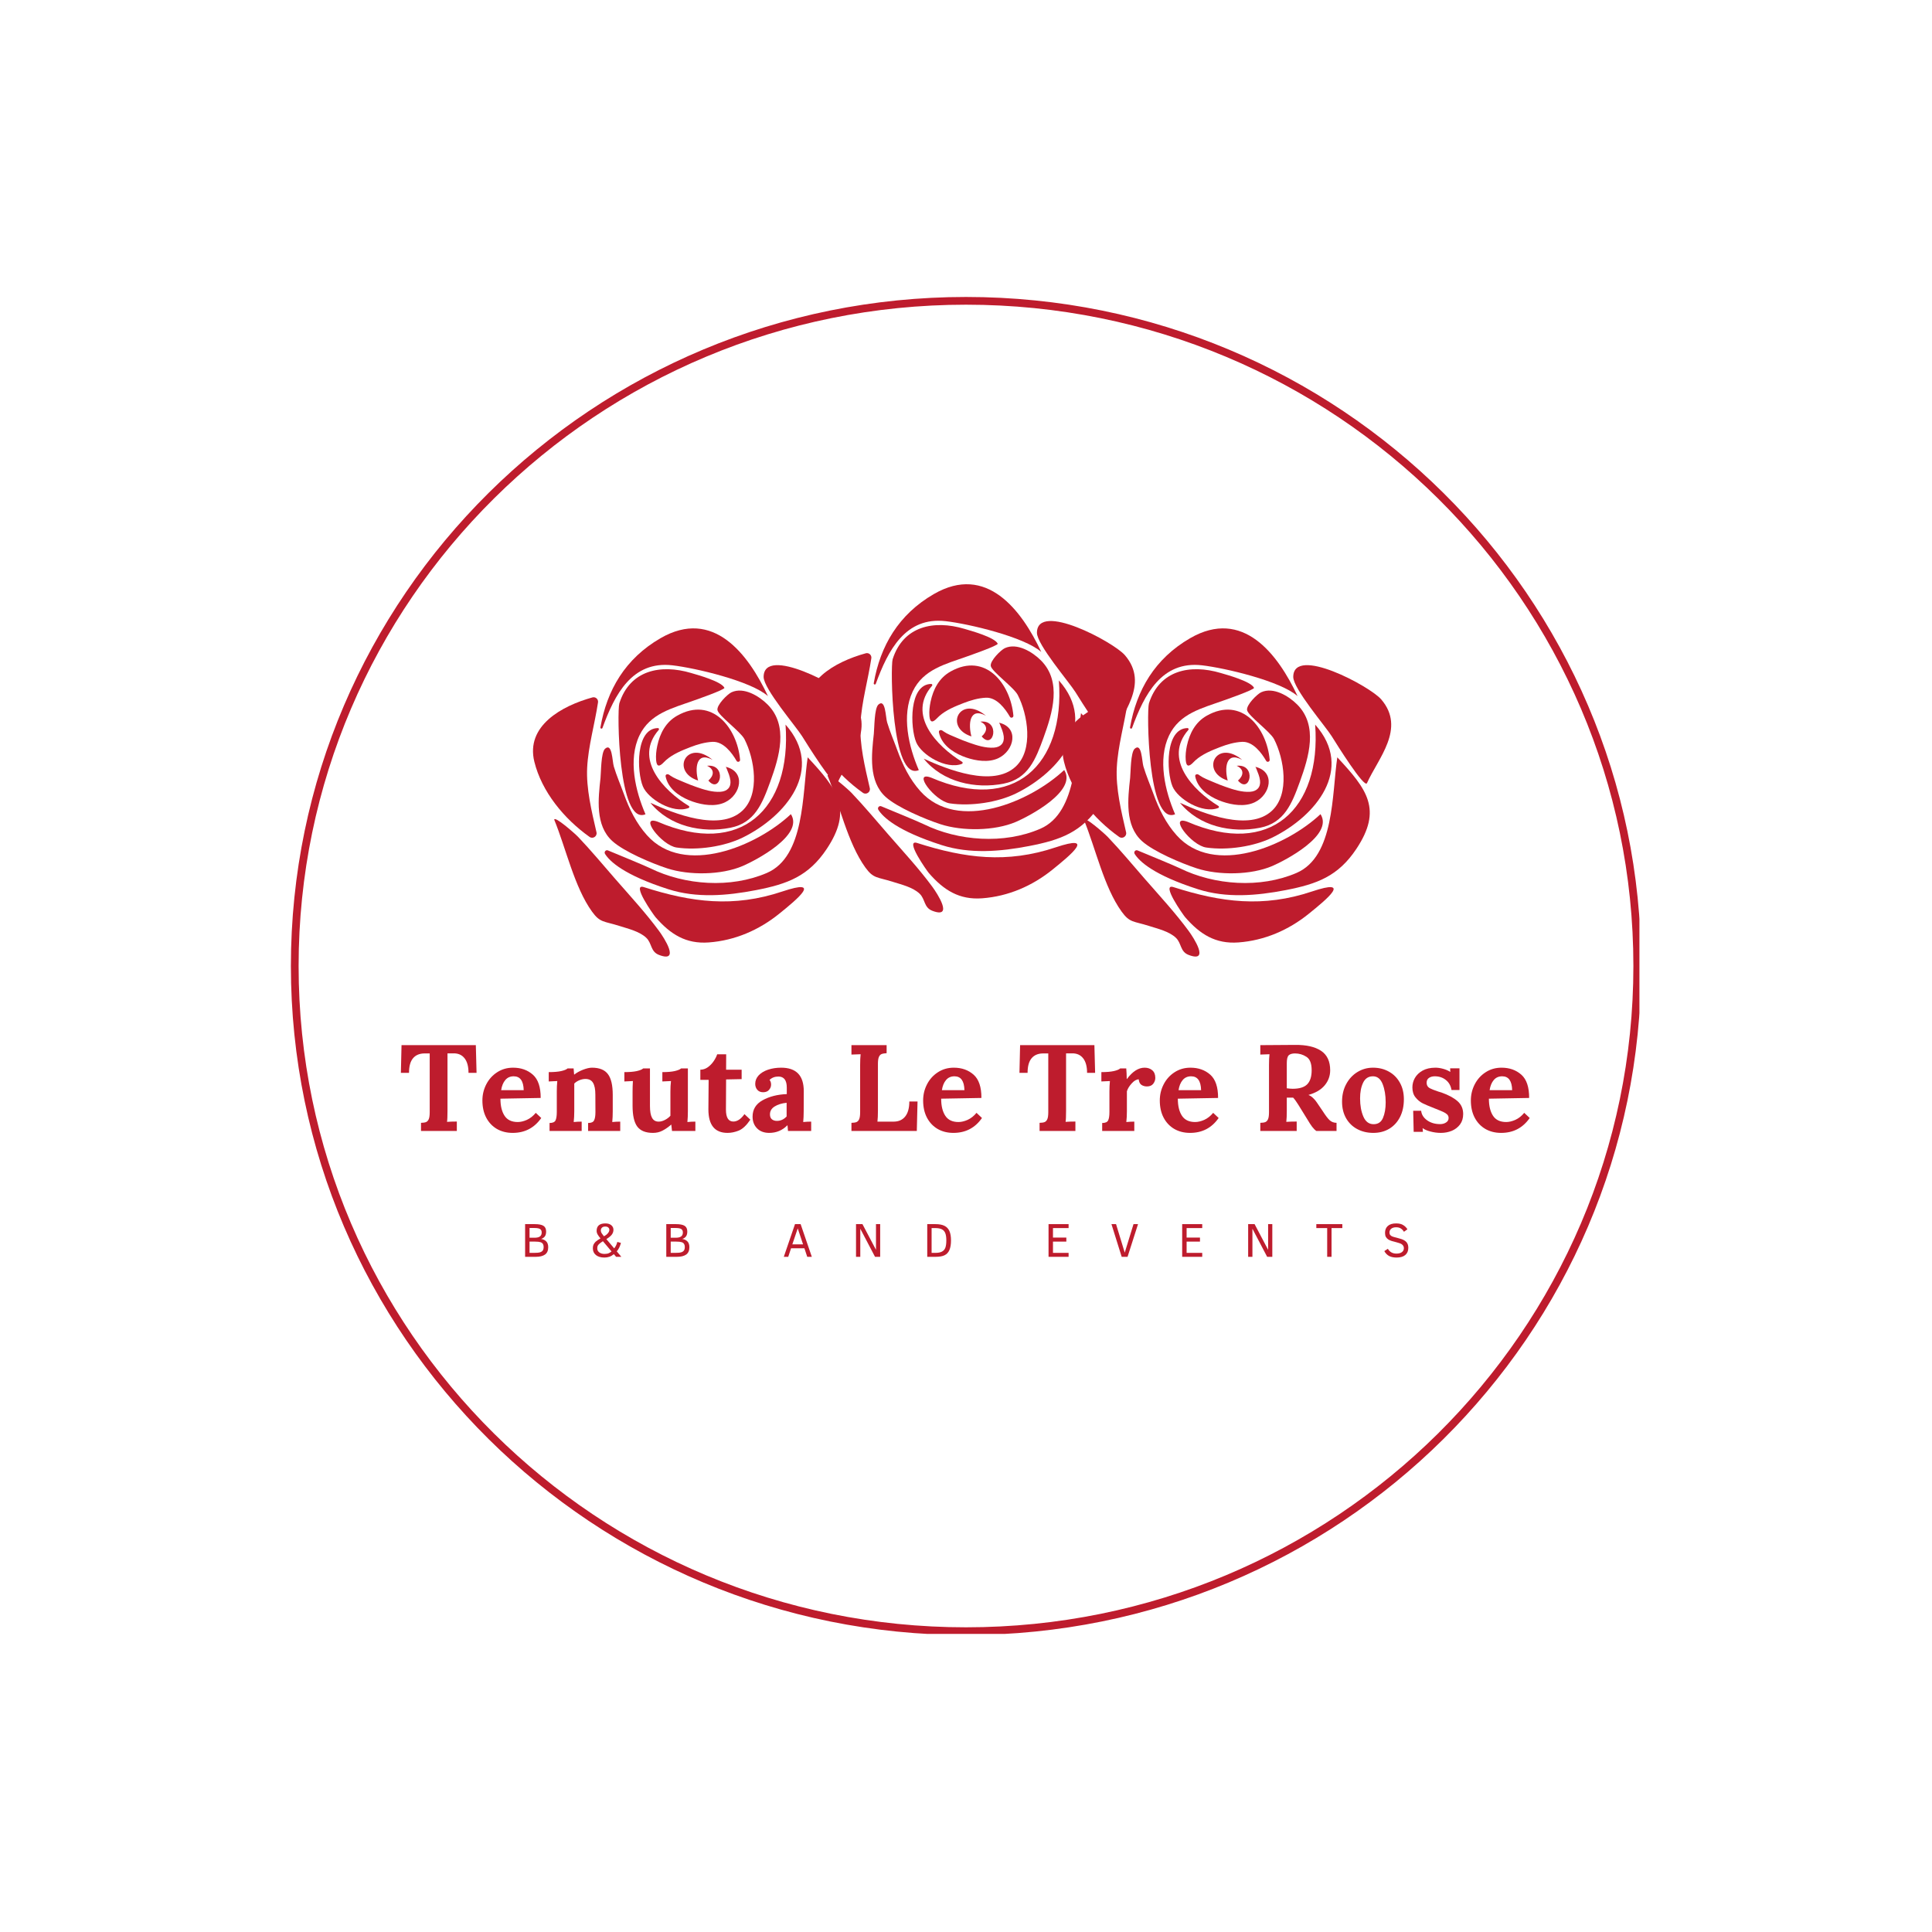 <svg xmlns="http://www.w3.org/2000/svg" xmlns:xlink="http://www.w3.org/1999/xlink" width="500" zoomAndPan="magnify" viewBox="0 0 375 375" height="500" preserveAspectRatio="xMidYMid meet" version="1.0"><defs><g/><clipPath id="124cec1740"><path d="M 56.461 57.641 L 318.211 57.641 L 318.211 317.137 L 56.461 317.137 Z M 56.461 57.641 " clip-rule="nonzero"/></clipPath><clipPath id="1604e27f62"><path d="M 187.5 57.641 C 115.129 57.641 56.461 115.781 56.461 187.5 C 56.461 259.219 115.129 317.359 187.5 317.359 C 259.871 317.359 318.539 259.219 318.539 187.5 C 318.539 115.781 259.871 57.641 187.5 57.641 Z M 187.5 57.641 " clip-rule="nonzero"/></clipPath></defs><rect x="-37.5" width="450" fill="#ffffff" y="-37.5" height="450" fill-opacity="1"/><rect x="-37.5" width="450" fill="#ffffff" y="-37.5" height="450" fill-opacity="1"/><g clip-path="url(#124cec1740)"><g clip-path="url(#1604e27f62)"><path stroke-linecap="butt" transform="matrix(0.75, 0, 0, 0.75, 56.459, 57.64)" fill="none" stroke-linejoin="miter" d="M 174.721 0.001 C 78.226 0.001 0.002 77.522 0.002 173.147 C 0.002 268.772 78.226 346.293 174.721 346.293 C 271.216 346.293 349.44 268.772 349.44 173.147 C 349.44 77.522 271.216 0.001 174.721 0.001 Z M 174.721 0.001 " stroke="#be1c2d" stroke-width="4" stroke-opacity="1" stroke-miterlimit="4"/></g></g><g fill="#be1c2d" fill-opacity="1"><g transform="translate(77.437, 219.518)"><g><path d="M 4.281 -1.578 C 4.707 -1.586 5.031 -1.633 5.25 -1.719 C 5.477 -1.812 5.656 -2 5.781 -2.281 C 5.906 -2.57 5.969 -3.023 5.969 -3.641 L 5.969 -15.047 L 4.875 -15.047 C 3.938 -15.023 3.211 -14.703 2.703 -14.078 C 2.203 -13.461 1.953 -12.531 1.953 -11.281 L 0.375 -11.281 L 0.5 -16.656 L 14.922 -16.656 L 15.062 -11.281 L 13.5 -11.281 C 13.5 -12.531 13.238 -13.477 12.719 -14.125 C 12.207 -14.77 11.488 -15.082 10.562 -15.062 L 9.422 -15.062 L 9.422 -3.906 C 9.422 -2.844 9.391 -2.129 9.328 -1.766 C 9.848 -1.805 10.484 -1.828 11.234 -1.828 L 11.234 0 L 4.281 0 Z M 4.281 -1.578 "/></g></g></g><g fill="#be1c2d" fill-opacity="1"><g transform="translate(92.9, 219.518)"><g><path d="M 6.609 0.375 C 5.453 0.375 4.43 0.117 3.547 -0.391 C 2.66 -0.91 1.969 -1.645 1.469 -2.594 C 0.977 -3.539 0.734 -4.648 0.734 -5.922 C 0.734 -7.035 0.984 -8.078 1.484 -9.047 C 1.984 -10.023 2.688 -10.805 3.594 -11.391 C 4.5 -11.984 5.531 -12.281 6.688 -12.281 C 8.227 -12.281 9.508 -11.828 10.531 -10.922 C 11.551 -10.016 12.055 -8.508 12.047 -6.406 L 4.234 -6.266 C 4.234 -4.867 4.5 -3.766 5.031 -2.953 C 5.562 -2.141 6.414 -1.734 7.594 -1.734 C 8.145 -1.734 8.738 -1.875 9.375 -2.156 C 10.008 -2.445 10.582 -2.898 11.094 -3.516 L 12.156 -2.516 C 10.812 -0.586 8.961 0.375 6.609 0.375 Z M 8.75 -7.922 C 8.707 -9.711 8.062 -10.609 6.812 -10.609 C 6.125 -10.609 5.578 -10.363 5.172 -9.875 C 4.766 -9.395 4.5 -8.742 4.375 -7.922 Z M 8.75 -7.922 "/></g></g></g><g fill="#be1c2d" fill-opacity="1"><g transform="translate(105.699, 219.518)"><g><path d="M 0.969 -1.547 C 1.57 -1.547 1.957 -1.711 2.125 -2.047 C 2.289 -2.379 2.375 -2.922 2.375 -3.672 L 2.375 -7.656 C 2.375 -8.375 2.406 -9.051 2.469 -9.688 L 0.812 -9.609 L 0.812 -11.422 C 1.812 -11.422 2.617 -11.488 3.234 -11.625 C 3.859 -11.77 4.27 -11.941 4.469 -12.141 L 5.641 -12.141 C 5.641 -12.109 5.672 -11.711 5.734 -10.953 L 5.781 -10.953 C 6.238 -11.316 6.805 -11.629 7.484 -11.891 C 8.16 -12.148 8.734 -12.281 9.203 -12.281 C 10.648 -12.281 11.68 -11.863 12.297 -11.031 C 12.922 -10.207 13.234 -8.867 13.234 -7.016 L 13.234 -3.828 C 13.234 -3.066 13.203 -2.367 13.141 -1.734 C 13.66 -1.785 14.176 -1.812 14.688 -1.812 L 14.688 0 L 8.453 0 L 8.453 -1.547 C 9.055 -1.547 9.441 -1.711 9.609 -2.047 C 9.785 -2.379 9.875 -2.922 9.875 -3.672 L 9.859 -7.047 C 9.859 -8.086 9.707 -8.852 9.406 -9.344 C 9.113 -9.844 8.617 -10.094 7.922 -10.094 C 7.547 -10.094 7.156 -10.008 6.75 -9.844 C 6.352 -9.676 6.023 -9.461 5.766 -9.203 L 5.766 -3.828 C 5.766 -3.066 5.727 -2.367 5.656 -1.734 C 6.164 -1.785 6.68 -1.812 7.203 -1.812 L 7.203 0 L 0.969 0 Z M 0.969 -1.547 "/></g></g></g><g fill="#be1c2d" fill-opacity="1"><g transform="translate(120.829, 219.518)"><g><path d="M 5.906 0.375 C 4.488 0.375 3.473 -0.035 2.859 -0.859 C 2.254 -1.68 1.953 -3.02 1.953 -4.875 L 1.953 -7.609 C 1.953 -8.273 1.973 -8.969 2.016 -9.688 L 0.359 -9.609 L 0.359 -11.422 C 1.359 -11.422 2.164 -11.488 2.781 -11.625 C 3.406 -11.77 3.816 -11.941 4.016 -12.141 L 5.328 -12.141 L 5.328 -4.859 C 5.328 -3.805 5.461 -3.035 5.734 -2.547 C 6.004 -2.055 6.43 -1.812 7.016 -1.812 C 7.41 -1.812 7.816 -1.922 8.234 -2.141 C 8.66 -2.359 9.016 -2.629 9.297 -2.953 L 9.297 -7.609 C 9.297 -8.359 9.332 -9.051 9.406 -9.688 L 7.734 -9.609 L 7.734 -11.422 C 8.734 -11.422 9.535 -11.488 10.141 -11.625 C 10.754 -11.77 11.164 -11.941 11.375 -12.141 L 12.688 -12.141 L 12.688 -3.828 C 12.688 -3.066 12.656 -2.367 12.594 -1.734 C 13.094 -1.785 13.609 -1.812 14.141 -1.812 L 14.141 0 L 9.609 0 L 9.469 -1.234 L 9.453 -1.234 C 8.859 -0.723 8.285 -0.328 7.734 -0.047 C 7.191 0.234 6.582 0.375 5.906 0.375 Z M 5.906 0.375 "/></g></g></g><g fill="#be1c2d" fill-opacity="1"><g transform="translate(135.53, 219.518)"><g><path d="M 5.688 0.375 C 3.207 0.375 1.969 -1.145 1.969 -4.188 L 2.016 -9.922 L 0.406 -9.922 L 0.406 -11.891 C 0.914 -11.891 1.395 -12.047 1.844 -12.359 C 2.289 -12.68 2.672 -13.07 2.984 -13.531 C 3.305 -14 3.535 -14.445 3.672 -14.875 L 5.422 -14.875 L 5.406 -11.891 L 8.422 -11.891 L 8.422 -10.062 L 5.406 -10 L 5.375 -4.141 C 5.375 -2.598 5.852 -1.828 6.812 -1.828 C 7.57 -1.828 8.289 -2.305 8.969 -3.266 L 10.109 -2.188 C 9.367 -1.094 8.625 -0.391 7.875 -0.078 C 7.133 0.223 6.406 0.375 5.688 0.375 Z M 5.688 0.375 "/></g></g></g><g fill="#be1c2d" fill-opacity="1"><g transform="translate(145.355, 219.518)"><g><path d="M 3.953 0.375 C 2.953 0.375 2.16 0.078 1.578 -0.516 C 1.004 -1.109 0.719 -1.863 0.719 -2.781 C 0.719 -4.176 1.363 -5.234 2.656 -5.953 C 3.957 -6.68 5.523 -7.082 7.359 -7.156 L 7.359 -8.406 C 7.359 -9.844 6.816 -10.562 5.734 -10.562 C 5.035 -10.562 4.461 -10.344 4.016 -9.906 C 4.211 -9.676 4.312 -9.375 4.312 -9 C 4.312 -8.613 4.176 -8.27 3.906 -7.969 C 3.645 -7.664 3.266 -7.516 2.766 -7.516 C 2.285 -7.516 1.91 -7.672 1.641 -7.984 C 1.367 -8.297 1.234 -8.68 1.234 -9.141 C 1.234 -9.754 1.453 -10.301 1.891 -10.781 C 2.336 -11.258 2.945 -11.629 3.719 -11.891 C 4.488 -12.148 5.336 -12.281 6.266 -12.281 C 9.191 -12.281 10.656 -10.766 10.656 -7.734 L 10.641 -3.828 C 10.641 -3.066 10.609 -2.367 10.547 -1.734 C 11.066 -1.785 11.582 -1.812 12.094 -1.812 L 12.094 0 L 7.594 0 C 7.562 -0.207 7.531 -0.57 7.5 -1.094 L 7.469 -1.094 C 6.5 -0.113 5.328 0.375 3.953 0.375 Z M 5.453 -1.953 C 6.16 -1.953 6.785 -2.238 7.328 -2.812 L 7.328 -5.469 C 6.391 -5.375 5.613 -5.133 5 -4.75 C 4.395 -4.375 4.094 -3.863 4.094 -3.219 C 4.094 -2.781 4.223 -2.457 4.484 -2.25 C 4.742 -2.051 5.066 -1.953 5.453 -1.953 Z M 5.453 -1.953 "/></g></g></g><g fill="#be1c2d" fill-opacity="1"><g transform="translate(157.821, 219.518)"><g/></g></g><g fill="#be1c2d" fill-opacity="1"><g transform="translate(164.077, 219.518)"><g><path d="M 1.188 -1.578 C 1.613 -1.586 1.938 -1.633 2.156 -1.719 C 2.383 -1.812 2.562 -2 2.688 -2.281 C 2.812 -2.57 2.875 -3.023 2.875 -3.641 L 2.875 -12.75 C 2.875 -13.645 2.906 -14.359 2.969 -14.891 L 1.188 -14.828 L 1.188 -16.656 L 8.016 -16.656 L 8.016 -15.094 C 7.586 -15.07 7.258 -15.016 7.031 -14.922 C 6.812 -14.836 6.641 -14.648 6.516 -14.359 C 6.391 -14.078 6.328 -13.629 6.328 -13.016 L 6.328 -3.906 C 6.328 -3.051 6.297 -2.352 6.234 -1.812 L 9.422 -1.812 C 10.367 -1.82 11.102 -2.156 11.625 -2.812 C 12.156 -3.477 12.422 -4.445 12.422 -5.719 L 14.016 -5.719 L 13.875 0 L 1.188 0 Z M 1.188 -1.578 "/></g></g></g><g fill="#be1c2d" fill-opacity="1"><g transform="translate(178.446, 219.518)"><g><path d="M 6.609 0.375 C 5.453 0.375 4.43 0.117 3.547 -0.391 C 2.66 -0.91 1.969 -1.645 1.469 -2.594 C 0.977 -3.539 0.734 -4.648 0.734 -5.922 C 0.734 -7.035 0.984 -8.078 1.484 -9.047 C 1.984 -10.023 2.688 -10.805 3.594 -11.391 C 4.5 -11.984 5.531 -12.281 6.688 -12.281 C 8.227 -12.281 9.508 -11.828 10.531 -10.922 C 11.551 -10.016 12.055 -8.508 12.047 -6.406 L 4.234 -6.266 C 4.234 -4.867 4.5 -3.766 5.031 -2.953 C 5.562 -2.141 6.414 -1.734 7.594 -1.734 C 8.145 -1.734 8.738 -1.875 9.375 -2.156 C 10.008 -2.445 10.582 -2.898 11.094 -3.516 L 12.156 -2.516 C 10.812 -0.586 8.961 0.375 6.609 0.375 Z M 8.75 -7.922 C 8.707 -9.711 8.062 -10.609 6.812 -10.609 C 6.125 -10.609 5.578 -10.363 5.172 -9.875 C 4.766 -9.395 4.5 -8.742 4.375 -7.922 Z M 8.75 -7.922 "/></g></g></g><g fill="#be1c2d" fill-opacity="1"><g transform="translate(191.244, 219.518)"><g/></g></g><g fill="#be1c2d" fill-opacity="1"><g transform="translate(197.501, 219.518)"><g><path d="M 4.281 -1.578 C 4.707 -1.586 5.031 -1.633 5.25 -1.719 C 5.477 -1.812 5.656 -2 5.781 -2.281 C 5.906 -2.57 5.969 -3.023 5.969 -3.641 L 5.969 -15.047 L 4.875 -15.047 C 3.938 -15.023 3.211 -14.703 2.703 -14.078 C 2.203 -13.461 1.953 -12.531 1.953 -11.281 L 0.375 -11.281 L 0.5 -16.656 L 14.922 -16.656 L 15.062 -11.281 L 13.5 -11.281 C 13.5 -12.531 13.238 -13.477 12.719 -14.125 C 12.207 -14.77 11.488 -15.082 10.562 -15.062 L 9.422 -15.062 L 9.422 -3.906 C 9.422 -2.844 9.391 -2.129 9.328 -1.766 C 9.848 -1.805 10.484 -1.828 11.234 -1.828 L 11.234 0 L 4.281 0 Z M 4.281 -1.578 "/></g></g></g><g fill="#be1c2d" fill-opacity="1"><g transform="translate(212.964, 219.518)"><g><path d="M 0.969 -1.547 C 1.57 -1.547 1.957 -1.711 2.125 -2.047 C 2.289 -2.379 2.375 -2.922 2.375 -3.672 L 2.375 -7.656 C 2.375 -8.375 2.406 -9.051 2.469 -9.688 L 0.812 -9.609 L 0.812 -11.422 C 1.812 -11.422 2.617 -11.488 3.234 -11.625 C 3.859 -11.77 4.27 -11.941 4.469 -12.141 L 5.641 -12.141 C 5.672 -11.898 5.691 -11.586 5.703 -11.203 C 5.723 -10.828 5.734 -10.457 5.734 -10.094 L 5.781 -10.094 C 6.863 -11.551 8.004 -12.281 9.203 -12.281 C 9.805 -12.281 10.301 -12.113 10.688 -11.781 C 11.082 -11.445 11.281 -10.953 11.281 -10.297 C 11.281 -9.891 11.145 -9.508 10.875 -9.156 C 10.602 -8.812 10.195 -8.641 9.656 -8.641 C 9.258 -8.641 8.906 -8.738 8.594 -8.938 C 8.289 -9.145 8.113 -9.504 8.062 -10.016 C 7.625 -10.016 7.172 -9.754 6.703 -9.234 C 6.234 -8.723 5.922 -8.211 5.766 -7.703 L 5.766 -3.828 C 5.766 -3.066 5.727 -2.367 5.656 -1.734 C 6.164 -1.785 6.68 -1.812 7.203 -1.812 L 7.203 0 L 0.969 0 Z M 0.969 -1.547 "/></g></g></g><g fill="#be1c2d" fill-opacity="1"><g transform="translate(224.382, 219.518)"><g><path d="M 6.609 0.375 C 5.453 0.375 4.43 0.117 3.547 -0.391 C 2.66 -0.91 1.969 -1.645 1.469 -2.594 C 0.977 -3.539 0.734 -4.648 0.734 -5.922 C 0.734 -7.035 0.984 -8.078 1.484 -9.047 C 1.984 -10.023 2.688 -10.805 3.594 -11.391 C 4.5 -11.984 5.531 -12.281 6.688 -12.281 C 8.227 -12.281 9.508 -11.828 10.531 -10.922 C 11.551 -10.016 12.055 -8.508 12.047 -6.406 L 4.234 -6.266 C 4.234 -4.867 4.5 -3.766 5.031 -2.953 C 5.562 -2.141 6.414 -1.734 7.594 -1.734 C 8.145 -1.734 8.738 -1.875 9.375 -2.156 C 10.008 -2.445 10.582 -2.898 11.094 -3.516 L 12.156 -2.516 C 10.812 -0.586 8.961 0.375 6.609 0.375 Z M 8.75 -7.922 C 8.707 -9.711 8.062 -10.609 6.812 -10.609 C 6.125 -10.609 5.578 -10.363 5.172 -9.875 C 4.766 -9.395 4.5 -8.742 4.375 -7.922 Z M 8.75 -7.922 "/></g></g></g><g fill="#be1c2d" fill-opacity="1"><g transform="translate(237.181, 219.518)"><g/></g></g><g fill="#be1c2d" fill-opacity="1"><g transform="translate(243.437, 219.518)"><g><path d="M 1.188 -1.578 C 1.613 -1.586 1.938 -1.633 2.156 -1.719 C 2.383 -1.812 2.562 -2 2.688 -2.281 C 2.812 -2.57 2.875 -3.023 2.875 -3.641 L 2.875 -12.75 C 2.875 -13.645 2.906 -14.359 2.969 -14.891 L 1.188 -14.828 L 1.188 -16.656 L 7.953 -16.703 C 10.117 -16.723 11.789 -16.344 12.969 -15.562 C 14.156 -14.781 14.75 -13.52 14.75 -11.781 C 14.75 -10.688 14.395 -9.711 13.688 -8.859 C 12.988 -8.016 11.945 -7.395 10.562 -7 L 10.562 -6.969 C 10.852 -6.863 11.145 -6.672 11.438 -6.391 C 11.738 -6.109 11.992 -5.801 12.203 -5.469 L 13.328 -3.812 C 13.867 -2.969 14.316 -2.383 14.672 -2.062 C 15.023 -1.75 15.461 -1.586 15.984 -1.578 L 15.984 0 L 12.062 0 C 11.789 -0.188 11.52 -0.457 11.25 -0.812 C 10.977 -1.176 10.672 -1.648 10.328 -2.234 L 8.562 -5.094 C 8.164 -5.727 7.832 -6.188 7.562 -6.469 L 6.328 -6.469 L 6.328 -3.922 C 6.328 -3.016 6.297 -2.297 6.234 -1.766 C 6.742 -1.805 7.414 -1.828 8.25 -1.828 L 8.25 0 L 1.188 0 Z M 7.469 -8.188 C 8.77 -8.188 9.707 -8.473 10.281 -9.047 C 10.863 -9.629 11.156 -10.539 11.156 -11.781 C 11.156 -13.094 10.816 -13.961 10.141 -14.391 C 9.473 -14.828 8.734 -15.047 7.922 -15.047 C 7.367 -15.047 6.961 -14.926 6.703 -14.688 C 6.453 -14.445 6.328 -13.938 6.328 -13.156 L 6.328 -8.281 C 6.805 -8.219 7.188 -8.188 7.469 -8.188 Z M 7.469 -8.188 "/></g></g></g><g fill="#be1c2d" fill-opacity="1"><g transform="translate(259.757, 219.518)"><g><path d="M 6.812 0.375 C 5.645 0.375 4.602 0.129 3.688 -0.359 C 2.77 -0.848 2.047 -1.551 1.516 -2.469 C 0.992 -3.395 0.734 -4.469 0.734 -5.688 C 0.734 -6.969 1.004 -8.109 1.547 -9.109 C 2.086 -10.109 2.812 -10.883 3.719 -11.438 C 4.633 -12 5.641 -12.281 6.734 -12.281 C 7.879 -12.281 8.898 -12.031 9.797 -11.531 C 10.703 -11.039 11.414 -10.332 11.938 -9.406 C 12.469 -8.477 12.734 -7.395 12.734 -6.156 C 12.734 -4.844 12.484 -3.691 11.984 -2.703 C 11.484 -1.723 10.785 -0.961 9.891 -0.422 C 8.992 0.109 7.969 0.375 6.812 0.375 Z M 6.859 -1.312 C 7.723 -1.312 8.328 -1.711 8.672 -2.516 C 9.023 -3.328 9.203 -4.344 9.203 -5.562 C 9.203 -6.926 9.004 -8.109 8.609 -9.109 C 8.211 -10.109 7.586 -10.609 6.734 -10.609 C 5.859 -10.609 5.223 -10.195 4.828 -9.375 C 4.43 -8.551 4.234 -7.535 4.234 -6.328 C 4.234 -4.953 4.445 -3.77 4.875 -2.781 C 5.301 -1.801 5.961 -1.312 6.859 -1.312 Z M 6.859 -1.312 "/></g></g></g><g fill="#be1c2d" fill-opacity="1"><g transform="translate(273.221, 219.518)"><g><path d="M 6.453 0.375 C 5.766 0.375 5.094 0.285 4.438 0.109 C 3.789 -0.055 3.285 -0.273 2.922 -0.547 L 2.906 -0.547 L 2.969 0.172 L 1.172 0.172 L 1.078 -3.922 L 2.625 -3.922 C 2.695 -3.191 3.078 -2.578 3.766 -2.078 C 4.461 -1.578 5.312 -1.328 6.312 -1.328 C 6.75 -1.328 7.129 -1.43 7.453 -1.641 C 7.785 -1.848 7.953 -2.141 7.953 -2.516 C 7.953 -2.805 7.848 -3.047 7.641 -3.234 C 7.43 -3.422 7.18 -3.578 6.891 -3.703 C 6.609 -3.836 6.039 -4.07 5.188 -4.406 C 4.176 -4.801 3.414 -5.125 2.906 -5.375 C 2.395 -5.633 1.938 -6.016 1.531 -6.516 C 1.125 -7.016 0.922 -7.66 0.922 -8.453 C 0.922 -9.098 1.082 -9.707 1.406 -10.281 C 1.738 -10.863 2.238 -11.344 2.906 -11.719 C 3.582 -12.094 4.414 -12.281 5.406 -12.281 C 5.863 -12.281 6.359 -12.207 6.891 -12.062 C 7.43 -11.914 7.883 -11.719 8.25 -11.469 L 8.281 -11.469 L 8.25 -12.156 L 10.062 -12.156 L 10.062 -7.953 L 8.516 -7.953 C 8.379 -8.773 8.016 -9.422 7.422 -9.891 C 6.836 -10.367 6.117 -10.609 5.266 -10.609 C 4.816 -10.609 4.441 -10.504 4.141 -10.297 C 3.836 -10.098 3.688 -9.785 3.688 -9.359 C 3.688 -8.91 3.859 -8.578 4.203 -8.359 C 4.555 -8.148 5.145 -7.91 5.969 -7.641 C 6.062 -7.617 6.27 -7.555 6.594 -7.453 C 7.938 -6.973 8.969 -6.414 9.688 -5.781 C 10.414 -5.145 10.781 -4.312 10.781 -3.281 C 10.781 -2.488 10.578 -1.816 10.172 -1.266 C 9.766 -0.723 9.234 -0.312 8.578 -0.031 C 7.922 0.238 7.211 0.375 6.453 0.375 Z M 6.453 0.375 "/></g></g></g><g fill="#be1c2d" fill-opacity="1"><g transform="translate(284.759, 219.518)"><g><path d="M 6.609 0.375 C 5.453 0.375 4.43 0.117 3.547 -0.391 C 2.66 -0.91 1.969 -1.645 1.469 -2.594 C 0.977 -3.539 0.734 -4.648 0.734 -5.922 C 0.734 -7.035 0.984 -8.078 1.484 -9.047 C 1.984 -10.023 2.688 -10.805 3.594 -11.391 C 4.5 -11.984 5.531 -12.281 6.688 -12.281 C 8.227 -12.281 9.508 -11.828 10.531 -10.922 C 11.551 -10.016 12.055 -8.508 12.047 -6.406 L 4.234 -6.266 C 4.234 -4.867 4.5 -3.766 5.031 -2.953 C 5.562 -2.141 6.414 -1.734 7.594 -1.734 C 8.145 -1.734 8.738 -1.875 9.375 -2.156 C 10.008 -2.445 10.582 -2.898 11.094 -3.516 L 12.156 -2.516 C 10.812 -0.586 8.961 0.375 6.609 0.375 Z M 8.75 -7.922 C 8.707 -9.711 8.062 -10.609 6.812 -10.609 C 6.125 -10.609 5.578 -10.363 5.172 -9.875 C 4.766 -9.395 4.5 -8.742 4.375 -7.922 Z M 8.75 -7.922 "/></g></g></g><g fill="#be1c2d" fill-opacity="1"><g transform="translate(101.096, 243.948)"><g><path d="M 5.312 -1.859 C 5.312 -1.211 5.102 -0.738 4.688 -0.438 C 4.27 -0.145 3.676 0 2.906 0 L 0.828 0 L 0.828 -6.344 L 2.719 -6.344 C 3.488 -6.344 4.047 -6.234 4.391 -6.016 C 4.734 -5.797 4.906 -5.426 4.906 -4.906 C 4.906 -4.477 4.812 -4.148 4.625 -3.922 C 4.438 -3.703 4.203 -3.551 3.922 -3.469 C 4.336 -3.406 4.672 -3.25 4.922 -3 C 5.18 -2.75 5.312 -2.367 5.312 -1.859 Z M 4.047 -4.719 C 4.047 -5.039 3.941 -5.266 3.734 -5.391 C 3.535 -5.523 3.176 -5.594 2.656 -5.594 L 1.688 -5.594 L 1.688 -3.703 L 2.625 -3.703 C 3.125 -3.703 3.484 -3.785 3.703 -3.953 C 3.93 -4.117 4.047 -4.375 4.047 -4.719 Z M 4.422 -1.891 C 4.422 -2.16 4.367 -2.367 4.266 -2.516 C 4.172 -2.672 4.016 -2.781 3.797 -2.844 C 3.578 -2.914 3.234 -2.953 2.766 -2.953 L 1.688 -2.953 L 1.688 -0.766 L 2.547 -0.766 C 3.086 -0.766 3.477 -0.801 3.719 -0.875 C 3.957 -0.945 4.133 -1.062 4.25 -1.219 C 4.363 -1.383 4.422 -1.609 4.422 -1.891 Z M 4.422 -1.891 "/></g></g></g><g fill="#be1c2d" fill-opacity="1"><g transform="translate(114.446, 243.948)"><g><path d="M 5.141 0 L 4.703 -0.516 C 4.391 -0.266 4.086 -0.094 3.797 0 C 3.504 0.094 3.191 0.141 2.859 0.141 C 2.172 0.141 1.625 -0.02 1.219 -0.344 C 0.82 -0.676 0.625 -1.113 0.625 -1.656 C 0.625 -1.926 0.664 -2.16 0.75 -2.359 C 0.844 -2.555 0.977 -2.742 1.156 -2.922 C 1.344 -3.098 1.66 -3.316 2.109 -3.578 C 1.898 -3.816 1.723 -4.055 1.578 -4.297 C 1.43 -4.547 1.359 -4.789 1.359 -5.031 C 1.359 -6 1.926 -6.484 3.062 -6.484 C 3.562 -6.484 3.945 -6.363 4.219 -6.125 C 4.488 -5.895 4.625 -5.602 4.625 -5.25 C 4.625 -4.906 4.516 -4.586 4.297 -4.297 C 4.078 -4.016 3.727 -3.727 3.25 -3.438 L 4.766 -1.641 C 5.047 -1.973 5.25 -2.391 5.375 -2.891 L 6.078 -2.703 C 5.891 -1.992 5.617 -1.445 5.266 -1.062 L 6.156 0 Z M 3.828 -5.234 C 3.828 -5.422 3.758 -5.57 3.625 -5.688 C 3.5 -5.812 3.301 -5.875 3.031 -5.875 C 2.75 -5.875 2.535 -5.801 2.391 -5.656 C 2.242 -5.52 2.172 -5.328 2.172 -5.078 C 2.172 -4.91 2.234 -4.734 2.359 -4.547 C 2.484 -4.367 2.625 -4.18 2.781 -3.984 C 3.113 -4.16 3.367 -4.359 3.547 -4.578 C 3.734 -4.797 3.828 -5.016 3.828 -5.234 Z M 2.578 -3.031 C 2.254 -2.82 2.02 -2.648 1.875 -2.516 C 1.727 -2.391 1.625 -2.258 1.562 -2.125 C 1.508 -2 1.484 -1.832 1.484 -1.625 C 1.484 -1.312 1.613 -1.055 1.875 -0.859 C 2.133 -0.66 2.473 -0.562 2.891 -0.562 C 3.242 -0.562 3.531 -0.613 3.75 -0.719 C 3.969 -0.832 4.133 -0.941 4.25 -1.047 Z M 2.578 -3.031 "/></g></g></g><g fill="#be1c2d" fill-opacity="1"><g transform="translate(128.497, 243.948)"><g><path d="M 5.312 -1.859 C 5.312 -1.211 5.102 -0.738 4.688 -0.438 C 4.27 -0.145 3.676 0 2.906 0 L 0.828 0 L 0.828 -6.344 L 2.719 -6.344 C 3.488 -6.344 4.047 -6.234 4.391 -6.016 C 4.734 -5.797 4.906 -5.426 4.906 -4.906 C 4.906 -4.477 4.812 -4.148 4.625 -3.922 C 4.438 -3.703 4.203 -3.551 3.922 -3.469 C 4.336 -3.406 4.672 -3.25 4.922 -3 C 5.18 -2.75 5.312 -2.367 5.312 -1.859 Z M 4.047 -4.719 C 4.047 -5.039 3.941 -5.266 3.734 -5.391 C 3.535 -5.523 3.176 -5.594 2.656 -5.594 L 1.688 -5.594 L 1.688 -3.703 L 2.625 -3.703 C 3.125 -3.703 3.484 -3.785 3.703 -3.953 C 3.93 -4.117 4.047 -4.375 4.047 -4.719 Z M 4.422 -1.891 C 4.422 -2.16 4.367 -2.367 4.266 -2.516 C 4.172 -2.672 4.016 -2.781 3.797 -2.844 C 3.578 -2.914 3.234 -2.953 2.766 -2.953 L 1.688 -2.953 L 1.688 -0.766 L 2.547 -0.766 C 3.086 -0.766 3.477 -0.801 3.719 -0.875 C 3.957 -0.945 4.133 -1.062 4.25 -1.219 C 4.363 -1.383 4.422 -1.609 4.422 -1.891 Z M 4.422 -1.891 "/></g></g></g><g fill="#be1c2d" fill-opacity="1"><g transform="translate(141.847, 243.948)"><g/></g></g><g fill="#be1c2d" fill-opacity="1"><g transform="translate(151.902, 243.948)"><g><path d="M 0.234 0 L 2.406 -6.344 L 3.5 -6.344 L 5.672 0 L 4.781 0 L 4.234 -1.656 L 1.641 -1.656 L 1.094 0 Z M 1.891 -2.422 L 3.969 -2.422 L 2.938 -5.516 Z M 1.891 -2.422 "/></g></g></g><g fill="#be1c2d" fill-opacity="1"><g transform="translate(165.325, 243.948)"><g><path d="M 4.516 0 L 1.656 -5.453 L 1.656 0 L 0.828 0 L 0.828 -6.344 L 2.078 -6.344 L 4.703 -1.359 L 4.703 -6.344 L 5.516 -6.344 L 5.516 0 Z M 4.516 0 "/></g></g></g><g fill="#be1c2d" fill-opacity="1"><g transform="translate(179.198, 243.948)"><g><path d="M 5.391 -3.172 C 5.391 -2.398 5.285 -1.781 5.078 -1.312 C 4.879 -0.852 4.57 -0.52 4.156 -0.312 C 3.738 -0.102 3.148 0 2.391 0 L 0.781 0 L 0.781 -6.344 L 2.375 -6.344 C 3.113 -6.344 3.695 -6.234 4.125 -6.016 C 4.551 -5.805 4.867 -5.473 5.078 -5.016 C 5.285 -4.555 5.391 -3.941 5.391 -3.172 Z M 4.484 -3.188 C 4.484 -3.789 4.414 -4.258 4.281 -4.594 C 4.145 -4.938 3.922 -5.188 3.609 -5.344 C 3.305 -5.5 2.879 -5.578 2.328 -5.578 L 1.625 -5.578 L 1.625 -0.766 L 2.328 -0.766 C 2.879 -0.766 3.305 -0.844 3.609 -1 C 3.922 -1.156 4.145 -1.398 4.281 -1.734 C 4.414 -2.078 4.484 -2.562 4.484 -3.188 Z M 4.484 -3.188 "/></g></g></g><g fill="#be1c2d" fill-opacity="1"><g transform="translate(192.639, 243.948)"><g/></g></g><g fill="#be1c2d" fill-opacity="1"><g transform="translate(202.694, 243.948)"><g><path d="M 0.828 0 L 0.828 -6.344 L 4.719 -6.344 L 4.719 -5.578 L 1.688 -5.578 L 1.688 -3.734 L 4.281 -3.734 L 4.281 -2.953 L 1.688 -2.953 L 1.688 -0.766 L 4.719 -0.766 L 4.719 0 Z M 0.828 0 "/></g></g></g><g fill="#be1c2d" fill-opacity="1"><g transform="translate(215.499, 243.948)"><g><path d="M 3.359 0 L 2.219 0 L 0.234 -6.344 L 1.125 -6.344 L 2.812 -0.812 L 4.516 -6.344 L 5.391 -6.344 Z M 3.359 0 "/></g></g></g><g fill="#be1c2d" fill-opacity="1"><g transform="translate(228.633, 243.948)"><g><path d="M 0.828 0 L 0.828 -6.344 L 4.719 -6.344 L 4.719 -5.578 L 1.688 -5.578 L 1.688 -3.734 L 4.281 -3.734 L 4.281 -2.953 L 1.688 -2.953 L 1.688 -0.766 L 4.719 -0.766 L 4.719 0 Z M 0.828 0 "/></g></g></g><g fill="#be1c2d" fill-opacity="1"><g transform="translate(241.438, 243.948)"><g><path d="M 4.516 0 L 1.656 -5.453 L 1.656 0 L 0.828 0 L 0.828 -6.344 L 2.078 -6.344 L 4.703 -1.359 L 4.703 -6.344 L 5.516 -6.344 L 5.516 0 Z M 4.516 0 "/></g></g></g><g fill="#be1c2d" fill-opacity="1"><g transform="translate(255.31, 243.948)"><g><path d="M 3.141 -5.578 L 3.141 0 L 2.297 0 L 2.297 -5.578 L 0.188 -5.578 L 0.188 -6.344 L 5.234 -6.344 L 5.234 -5.578 Z M 3.141 -5.578 "/></g></g></g><g fill="#be1c2d" fill-opacity="1"><g transform="translate(268.257, 243.948)"><g><path d="M 5.094 -1.734 C 5.094 -1.141 4.895 -0.676 4.5 -0.344 C 4.113 -0.02 3.551 0.141 2.812 0.141 C 2.238 0.141 1.758 0.039 1.375 -0.156 C 0.988 -0.363 0.676 -0.68 0.438 -1.109 L 1.125 -1.562 C 1.488 -0.938 2.039 -0.625 2.781 -0.625 C 3.238 -0.625 3.594 -0.719 3.844 -0.906 C 4.102 -1.094 4.234 -1.348 4.234 -1.672 C 4.234 -1.859 4.191 -2.016 4.109 -2.141 C 4.023 -2.273 3.914 -2.383 3.781 -2.469 C 3.645 -2.551 3.488 -2.617 3.312 -2.672 C 3.145 -2.734 2.969 -2.785 2.781 -2.828 C 2.469 -2.91 2.176 -2.988 1.906 -3.062 C 1.633 -3.145 1.398 -3.25 1.203 -3.375 C 1.004 -3.508 0.848 -3.676 0.734 -3.875 C 0.629 -4.07 0.578 -4.332 0.578 -4.656 C 0.578 -5.219 0.754 -5.66 1.109 -5.984 C 1.473 -6.316 2.016 -6.484 2.734 -6.484 C 3.316 -6.484 3.773 -6.375 4.109 -6.156 C 4.453 -5.945 4.723 -5.676 4.922 -5.344 L 4.25 -4.859 C 4.082 -5.141 3.879 -5.352 3.641 -5.5 C 3.41 -5.656 3.109 -5.734 2.734 -5.734 C 2.328 -5.734 2.008 -5.641 1.781 -5.453 C 1.551 -5.273 1.438 -5.031 1.438 -4.719 C 1.438 -4.562 1.469 -4.426 1.531 -4.312 C 1.602 -4.207 1.703 -4.113 1.828 -4.031 C 1.961 -3.957 2.125 -3.895 2.312 -3.844 C 2.5 -3.789 2.719 -3.734 2.969 -3.672 C 3.25 -3.598 3.52 -3.52 3.781 -3.438 C 4.039 -3.352 4.27 -3.238 4.469 -3.094 C 4.664 -2.957 4.816 -2.781 4.922 -2.562 C 5.035 -2.352 5.094 -2.078 5.094 -1.734 Z M 5.094 -1.734 "/></g></g></g><path fill="#be1c2d" d="M 153.508 158.027 C 146.895 164.246 132.785 170.18 125.582 162.125 C 123.508 159.809 122.152 157.043 121.102 154.137 C 120.453 152.348 119.688 150.598 119.141 148.773 C 118.836 147.758 118.844 144.094 117.449 145.324 C 116.637 146.043 116.676 149.906 116.559 150.996 C 116.121 155.031 115.496 160.195 118.84 163.238 C 121.082 165.285 126.5 167.57 129.496 168.547 C 133.754 169.934 140.02 169.863 144.152 168.09 C 146.637 167.027 156.129 162.09 153.508 158.027 " fill-opacity="1" fill-rule="nonzero"/><path fill="#be1c2d" d="M 125.289 158.047 C 123.324 153.535 121.887 147.418 124.113 142.758 C 126.164 138.469 130.5 137.469 134.613 135.992 C 134.957 135.871 140.766 133.852 140.605 133.5 C 140.027 132.258 135.332 130.98 134.129 130.625 C 128.211 128.863 122.262 130.074 120.211 136.523 C 119.758 137.949 119.961 160.281 125.289 158.047 " fill-opacity="1" fill-rule="nonzero"/><path fill="#be1c2d" d="M 126.238 155.824 C 130.852 157.926 139.672 161.449 144.078 157.375 C 147.59 154.129 146.445 147.254 144.496 143.461 C 143.754 142.012 139.473 138.926 139.262 137.848 C 139.062 136.84 141.234 134.711 141.992 134.367 C 144.355 133.285 147.34 135.09 149 136.758 C 153.094 140.867 151.246 146.93 149.508 151.727 C 147.957 156.004 146.477 159.723 141.801 160.66 C 136.242 161.777 129.93 160.379 126.238 155.824 " fill-opacity="1" fill-rule="nonzero"/><path fill="#be1c2d" d="M 127.691 159.508 C 143.699 166.43 153.68 157.102 152.473 140.645 C 160.152 149.293 152.566 158.41 144.23 162.535 C 140.641 164.312 135.434 165.102 131.332 164.504 C 128.371 164.078 123.863 158.082 127.691 159.508 " fill-opacity="1" fill-rule="nonzero"/><path fill="#be1c2d" d="M 133.699 156.441 C 128.672 153.355 122.988 147.25 127.859 141.676 C 127.984 141.535 127.879 141.316 127.691 141.32 C 123.336 141.391 123.598 149.789 124.781 152.637 C 125.801 155.094 130.617 158.016 133.664 156.828 C 133.828 156.762 133.848 156.535 133.699 156.441 " fill-opacity="1" fill-rule="nonzero"/><path fill="#be1c2d" d="M 129.266 147.547 C 130.578 146.379 132.367 145.652 133.969 145.031 C 135.348 144.496 136.809 144.066 138.293 143.992 C 140.402 143.887 142.07 146.129 142.965 147.684 C 143.16 148.023 143.684 147.859 143.648 147.469 C 143.105 141.332 138.242 135.078 131.438 138.914 C 129.227 140.16 128.086 142.355 127.574 144.77 C 127.383 145.664 127.273 146.641 127.352 147.555 C 127.469 148.875 127.984 148.867 128.852 147.949 C 128.98 147.812 129.121 147.676 129.266 147.547 " fill-opacity="1" fill-rule="nonzero"/><path fill="#be1c2d" d="M 130.098 150.539 C 130.832 151.055 131.789 151.398 132.609 151.758 C 133.43 152.113 134.258 152.441 135.102 152.734 C 136.594 153.258 138.258 153.797 139.863 153.684 C 141.148 153.594 141.93 152.824 141.77 151.492 C 141.723 151.09 141.613 150.699 141.484 150.316 C 141.402 150.082 141.309 149.848 141.211 149.617 C 141.16 149.504 140.953 148.863 140.844 148.836 C 144.816 149.766 143.828 154.246 140.738 155.723 C 138.836 156.637 136.391 156.258 134.473 155.598 C 132.449 154.902 130.242 153.594 129.426 151.5 C 129.34 151.277 129.27 151.047 129.219 150.812 C 129.191 150.695 129.168 150.566 129.223 150.457 C 129.312 150.27 129.582 150.238 129.773 150.324 C 129.891 150.375 129.992 150.461 130.094 150.535 C 130.098 150.535 130.098 150.535 130.098 150.539 " fill-opacity="1" fill-rule="nonzero"/><path fill="#be1c2d" d="M 135.5 151.504 C 134.883 149.207 135.055 145.746 138.312 147.484 C 133.258 143.305 130.113 149.781 135.5 151.504 " fill-opacity="1" fill-rule="nonzero"/><path fill="#be1c2d" d="M 137.492 151.504 C 138.559 150.582 138.793 149.355 137.238 148.637 C 141.211 148.215 139.832 154.297 137.492 151.504 " fill-opacity="1" fill-rule="nonzero"/><path fill="#be1c2d" d="M 156.773 146.996 C 155.711 154.039 156.254 166.242 148.859 169.434 C 141.824 172.473 132.938 171.828 126.219 168.531 C 125.207 168.039 120.168 165.957 118.004 165.066 C 117.586 164.895 117.199 165.363 117.438 165.746 C 118.336 167.18 121.117 169.844 129.734 172.602 C 135.227 174.359 141.121 173.859 146.719 172.777 C 152.875 171.59 156.949 170.062 160.465 164.781 C 165.551 157.133 162.59 153.238 156.773 146.996 " fill-opacity="1" fill-rule="nonzero"/><path fill="#be1c2d" d="M 162.527 152.016 C 164.656 147.238 170.141 141.383 165.289 135.742 C 163.117 133.215 148.266 125.234 148.219 131.379 C 148.203 133.672 154.516 141.012 155.684 142.895 C 156.617 144.398 161.996 153.027 162.527 152.016 " fill-opacity="1" fill-rule="nonzero"/><path fill="#be1c2d" d="M 149.059 135.117 C 145.238 126.965 138.438 117.961 128.211 123.871 C 121.355 127.836 117.797 133.938 116.543 141.188 C 116.5 141.434 116.852 141.527 116.938 141.293 C 119.312 134.777 122.703 128.234 130.512 129.137 C 134.945 129.652 145.719 132.168 149.059 135.117 " fill-opacity="1" fill-rule="nonzero"/><path fill="#be1c2d" d="M 114.996 135.367 C 115.598 135.203 116.168 135.719 116.074 136.336 C 115.438 140.551 114.188 144.809 113.969 148.977 C 113.758 153.051 114.832 157.457 115.777 161.543 C 115.957 162.32 115.082 162.906 114.434 162.445 C 109.5 158.945 105.152 153.684 103.715 147.844 C 102.008 140.891 109.035 137.008 114.996 135.367 " fill-opacity="1" fill-rule="nonzero"/><path fill="#be1c2d" d="M 107.586 159.129 C 109.84 164.609 111.477 172.188 114.914 176.949 C 116.496 179.141 117.199 178.762 120.234 179.727 C 121.914 180.266 124.125 180.773 125.445 182.031 C 126.57 183.105 126.238 184.715 127.926 185.355 C 132.117 186.953 128.852 181.961 127.91 180.684 C 125.312 177.156 122.281 173.887 119.41 170.59 C 117.039 167.867 114.715 165.07 112.227 162.457 C 111.535 161.73 107.52 158.23 107.586 159.129 " fill-opacity="1" fill-rule="nonzero"/><path fill="#be1c2d" d="M 124.973 172.188 C 134.246 175.156 142.383 176.203 151.84 173.039 C 159.703 170.41 154.832 174.465 151.199 177.391 C 147.309 180.523 142.652 182.551 137.578 182.926 C 133.125 183.254 130.121 181.34 127.242 178.031 C 126.898 177.637 122.449 171.379 124.973 172.188 " fill-opacity="1" fill-rule="nonzero"/><path fill="#be1c2d" d="M 256.309 158.027 C 249.691 164.246 235.582 170.18 228.383 162.125 C 226.309 159.809 224.949 157.043 223.898 154.137 C 223.25 152.348 222.484 150.598 221.938 148.773 C 221.633 147.758 221.641 144.094 220.246 145.324 C 219.434 146.043 219.477 149.906 219.359 150.996 C 218.918 155.031 218.293 160.195 221.637 163.238 C 223.883 165.285 229.297 167.57 232.293 168.547 C 236.555 169.934 242.816 169.863 246.953 168.09 C 249.438 167.027 258.93 162.09 256.309 158.027 " fill-opacity="1" fill-rule="nonzero"/><path fill="#be1c2d" d="M 228.086 158.047 C 226.125 153.535 224.684 147.418 226.914 142.758 C 228.965 138.469 233.297 137.469 237.414 135.992 C 237.758 135.871 243.566 133.852 243.402 133.5 C 242.824 132.258 238.133 130.98 236.926 130.625 C 231.012 128.863 225.059 130.074 223.008 136.523 C 222.555 137.949 222.758 160.281 228.086 158.047 " fill-opacity="1" fill-rule="nonzero"/><path fill="#be1c2d" d="M 229.035 155.824 C 233.652 157.926 242.473 161.449 246.875 157.375 C 250.387 154.129 249.242 147.254 247.293 143.461 C 246.551 142.012 242.27 138.926 242.059 137.848 C 241.859 136.84 244.031 134.711 244.793 134.367 C 247.156 133.285 250.137 135.09 251.797 136.758 C 255.891 140.867 254.043 146.93 252.305 151.727 C 250.758 156.004 249.277 159.723 244.602 160.66 C 239.039 161.777 232.727 160.379 229.035 155.824 " fill-opacity="1" fill-rule="nonzero"/><path fill="#be1c2d" d="M 230.488 159.508 C 246.496 166.43 256.477 157.102 255.273 140.645 C 262.949 149.293 255.363 158.41 247.031 162.535 C 243.438 164.312 238.23 165.102 234.129 164.504 C 231.168 164.078 226.66 158.082 230.488 159.508 " fill-opacity="1" fill-rule="nonzero"/><path fill="#be1c2d" d="M 236.496 156.441 C 231.473 153.355 225.789 147.25 230.66 141.676 C 230.781 141.535 230.676 141.316 230.488 141.32 C 226.137 141.391 226.395 149.789 227.578 152.637 C 228.602 155.094 233.418 158.016 236.465 156.828 C 236.629 156.762 236.648 156.535 236.496 156.441 " fill-opacity="1" fill-rule="nonzero"/><path fill="#be1c2d" d="M 232.062 147.547 C 233.375 146.379 235.164 145.652 236.766 145.031 C 238.145 144.496 239.605 144.066 241.09 143.992 C 243.203 143.887 244.867 146.129 245.762 147.684 C 245.957 148.023 246.48 147.859 246.445 147.469 C 245.902 141.332 241.039 135.078 234.234 138.914 C 232.023 140.16 230.887 142.355 230.371 144.77 C 230.184 145.664 230.07 146.641 230.152 147.555 C 230.266 148.875 230.785 148.867 231.648 147.949 C 231.781 147.812 231.918 147.676 232.062 147.547 " fill-opacity="1" fill-rule="nonzero"/><path fill="#be1c2d" d="M 232.898 150.539 C 233.629 151.055 234.586 151.398 235.41 151.758 C 236.227 152.113 237.055 152.441 237.898 152.734 C 239.391 153.258 241.059 153.797 242.66 153.684 C 243.949 153.594 244.73 152.824 244.57 151.492 C 244.523 151.09 244.414 150.699 244.281 150.316 C 244.199 150.082 244.109 149.848 244.008 149.617 C 243.961 149.504 243.75 148.863 243.645 148.836 C 247.613 149.766 246.629 154.246 243.539 155.723 C 241.633 156.637 239.191 156.258 237.27 155.598 C 235.25 154.902 233.043 153.594 232.223 151.5 C 232.137 151.277 232.066 151.047 232.016 150.812 C 231.988 150.695 231.969 150.566 232.02 150.457 C 232.113 150.27 232.379 150.238 232.57 150.324 C 232.688 150.375 232.789 150.461 232.895 150.535 C 232.895 150.535 232.895 150.535 232.898 150.539 " fill-opacity="1" fill-rule="nonzero"/><path fill="#be1c2d" d="M 238.297 151.504 C 237.684 149.207 237.855 145.746 241.109 147.484 C 236.059 143.305 232.91 149.781 238.297 151.504 " fill-opacity="1" fill-rule="nonzero"/><path fill="#be1c2d" d="M 240.289 151.504 C 241.355 150.582 241.59 149.355 240.035 148.637 C 244.008 148.215 242.629 154.297 240.289 151.504 " fill-opacity="1" fill-rule="nonzero"/><path fill="#be1c2d" d="M 259.57 146.996 C 258.512 154.039 259.055 166.242 251.66 169.434 C 244.621 172.473 235.734 171.828 229.016 168.531 C 228.004 168.039 222.965 165.957 220.801 165.066 C 220.383 164.895 219.996 165.363 220.238 165.746 C 221.133 167.18 223.914 169.844 232.531 172.602 C 238.027 174.359 243.922 173.859 249.516 172.777 C 255.676 171.59 259.746 170.062 263.262 164.781 C 268.352 157.133 265.387 153.238 259.57 146.996 " fill-opacity="1" fill-rule="nonzero"/><path fill="#be1c2d" d="M 265.324 152.016 C 267.453 147.238 272.938 141.383 268.086 135.742 C 265.914 133.215 251.066 125.234 251.02 131.379 C 251 133.672 257.312 141.012 258.48 142.895 C 259.414 144.398 264.797 153.027 265.324 152.016 " fill-opacity="1" fill-rule="nonzero"/><path fill="#be1c2d" d="M 251.859 135.117 C 248.035 126.965 241.238 117.961 231.008 123.871 C 224.156 127.836 220.598 133.938 219.34 141.188 C 219.297 141.434 219.648 141.527 219.734 141.293 C 222.109 134.777 225.504 128.234 233.312 129.137 C 237.746 129.652 248.52 132.168 251.859 135.117 " fill-opacity="1" fill-rule="nonzero"/><path fill="#be1c2d" d="M 217.793 135.367 C 218.395 135.203 218.969 135.719 218.875 136.336 C 218.238 140.551 216.984 144.809 216.77 148.977 C 216.555 153.051 217.629 157.457 218.574 161.543 C 218.754 162.32 217.883 162.906 217.23 162.445 C 212.297 158.945 207.949 153.684 206.516 147.844 C 204.805 140.891 211.836 137.008 217.793 135.367 " fill-opacity="1" fill-rule="nonzero"/><path fill="#be1c2d" d="M 210.387 159.129 C 212.641 164.609 214.273 172.188 217.711 176.949 C 219.293 179.141 219.996 178.762 223.031 179.727 C 224.711 180.266 226.926 180.773 228.246 182.031 C 229.367 183.105 229.039 184.715 230.723 185.355 C 234.918 186.953 231.652 181.961 230.711 180.684 C 228.113 177.156 225.082 173.887 222.207 170.59 C 219.84 167.867 217.512 165.07 215.023 162.457 C 214.332 161.73 210.316 158.23 210.387 159.129 " fill-opacity="1" fill-rule="nonzero"/><path fill="#be1c2d" d="M 227.77 172.188 C 237.047 175.156 245.184 176.203 254.641 173.039 C 262.504 170.41 257.629 174.465 253.996 177.391 C 250.109 180.523 245.453 182.551 240.379 182.926 C 235.926 183.254 232.918 181.34 230.039 178.031 C 229.699 177.637 225.25 171.379 227.77 172.188 " fill-opacity="1" fill-rule="nonzero"/><path fill="#be1c2d" d="M 206.559 149.457 C 199.945 155.68 185.836 161.613 178.633 153.559 C 176.562 151.242 175.203 148.477 174.152 145.57 C 173.504 143.781 172.738 142.031 172.191 140.207 C 171.887 139.188 171.895 135.527 170.5 136.758 C 169.688 137.477 169.73 141.34 169.609 142.43 C 169.172 146.465 168.547 151.629 171.891 154.672 C 174.133 156.715 179.551 159.004 182.547 159.98 C 186.805 161.367 193.07 161.297 197.203 159.523 C 199.688 158.461 209.18 153.523 206.559 149.457 " fill-opacity="1" fill-rule="nonzero"/><path fill="#be1c2d" d="M 178.34 149.48 C 176.379 144.969 174.938 138.852 177.168 134.191 C 179.215 129.902 183.551 128.902 187.668 127.426 C 188.008 127.305 193.82 125.285 193.656 124.934 C 193.078 123.691 188.387 122.414 187.18 122.055 C 181.262 120.297 175.312 121.508 173.262 127.957 C 172.809 129.383 173.012 151.711 178.34 149.48 " fill-opacity="1" fill-rule="nonzero"/><path fill="#be1c2d" d="M 179.289 147.258 C 183.902 149.359 192.723 152.883 197.129 148.809 C 200.641 145.562 199.496 138.688 197.547 134.891 C 196.805 133.445 192.523 130.359 192.312 129.281 C 192.113 128.273 194.285 126.145 195.047 125.801 C 197.41 124.719 200.391 126.523 202.051 128.191 C 206.145 132.301 204.297 138.363 202.559 143.156 C 201.008 147.434 199.531 151.156 194.855 152.094 C 189.293 153.211 182.98 151.809 179.289 147.258 " fill-opacity="1" fill-rule="nonzero"/><path fill="#be1c2d" d="M 180.742 150.941 C 196.75 157.863 206.73 148.535 205.527 132.074 C 213.203 140.723 205.617 149.844 197.281 153.969 C 193.691 155.746 188.484 156.535 184.383 155.938 C 181.422 155.512 176.914 149.512 180.742 150.941 " fill-opacity="1" fill-rule="nonzero"/><path fill="#be1c2d" d="M 186.75 147.875 C 181.727 144.789 176.039 138.684 180.91 133.109 C 181.035 132.969 180.93 132.75 180.742 132.75 C 176.391 132.824 176.648 141.223 177.832 144.07 C 178.852 146.523 183.668 149.449 186.715 148.262 C 186.883 148.195 186.902 147.969 186.75 147.875 " fill-opacity="1" fill-rule="nonzero"/><path fill="#be1c2d" d="M 182.316 138.98 C 183.629 137.812 185.418 137.086 187.02 136.465 C 188.398 135.93 189.859 135.5 191.344 135.426 C 193.453 135.32 195.121 137.562 196.016 139.117 C 196.211 139.457 196.734 139.293 196.699 138.902 C 196.156 132.766 191.293 126.512 184.488 130.348 C 182.277 131.594 181.137 133.785 180.625 136.203 C 180.438 137.098 180.324 138.074 180.402 138.988 C 180.52 140.309 181.035 140.301 181.902 139.383 C 182.031 139.242 182.172 139.109 182.316 138.98 " fill-opacity="1" fill-rule="nonzero"/><path fill="#be1c2d" d="M 183.148 141.969 C 183.883 142.488 184.84 142.832 185.664 143.191 C 186.48 143.547 187.309 143.875 188.152 144.168 C 189.645 144.691 191.309 145.227 192.914 145.117 C 194.203 145.023 194.98 144.258 194.824 142.922 C 194.773 142.523 194.668 142.129 194.535 141.75 C 194.453 141.512 194.359 141.281 194.262 141.051 C 194.211 140.938 194.004 140.297 193.895 140.27 C 197.867 141.199 196.883 145.68 193.793 147.156 C 191.887 148.066 189.445 147.688 187.523 147.031 C 185.5 146.336 183.293 145.027 182.477 142.93 C 182.391 142.711 182.32 142.48 182.27 142.246 C 182.242 142.129 182.223 142 182.273 141.891 C 182.363 141.699 182.633 141.672 182.824 141.758 C 182.941 141.809 183.043 141.895 183.148 141.969 " fill-opacity="1" fill-rule="nonzero"/><path fill="#be1c2d" d="M 188.551 142.938 C 187.934 140.641 188.109 137.18 191.363 138.918 C 186.309 134.738 183.164 141.215 188.551 142.938 " fill-opacity="1" fill-rule="nonzero"/><path fill="#be1c2d" d="M 190.543 142.938 C 191.609 142.016 191.844 140.785 190.289 140.07 C 194.262 139.645 192.883 145.73 190.543 142.938 " fill-opacity="1" fill-rule="nonzero"/><path fill="#be1c2d" d="M 209.824 138.43 C 208.766 145.469 209.305 157.676 201.91 160.867 C 194.875 163.906 185.988 163.262 179.27 159.965 C 178.258 159.469 173.219 157.391 171.055 156.5 C 170.637 156.328 170.25 156.793 170.488 157.176 C 171.387 158.609 174.168 161.277 182.785 164.035 C 188.277 165.793 194.176 165.293 199.77 164.211 C 205.93 163.023 210 161.496 213.516 156.215 C 218.602 148.566 215.641 144.672 209.824 138.43 " fill-opacity="1" fill-rule="nonzero"/><path fill="#be1c2d" d="M 215.578 143.445 C 217.707 138.672 223.191 132.812 218.34 127.172 C 216.168 124.645 201.316 116.668 201.27 122.812 C 201.254 125.105 207.566 132.445 208.734 134.328 C 209.668 135.832 215.051 144.461 215.578 143.445 " fill-opacity="1" fill-rule="nonzero"/><path fill="#be1c2d" d="M 202.113 126.551 C 198.289 118.398 191.488 109.395 181.262 115.305 C 174.406 119.27 170.852 125.371 169.594 132.617 C 169.551 132.867 169.902 132.961 169.988 132.723 C 172.363 126.211 175.754 119.668 183.562 120.57 C 188 121.082 198.773 123.602 202.113 126.551 " fill-opacity="1" fill-rule="nonzero"/><path fill="#be1c2d" d="M 168.047 126.801 C 168.648 126.637 169.219 127.148 169.125 127.77 C 168.492 131.98 167.238 136.242 167.02 140.41 C 166.809 144.484 167.883 148.887 168.828 152.977 C 169.008 153.754 168.133 154.34 167.484 153.879 C 162.551 150.379 158.203 145.117 156.766 139.277 C 155.059 132.324 162.086 128.441 168.047 126.801 " fill-opacity="1" fill-rule="nonzero"/><path fill="#be1c2d" d="M 160.637 150.562 C 162.891 156.043 164.527 163.617 167.965 168.383 C 169.547 170.574 170.25 170.195 173.285 171.16 C 174.965 171.695 177.176 172.203 178.496 173.465 C 179.621 174.539 179.289 176.145 180.977 176.789 C 185.172 178.387 181.906 173.395 180.961 172.113 C 178.363 168.59 175.336 165.32 172.461 162.023 C 170.09 159.301 167.766 156.504 165.277 153.891 C 164.586 153.164 160.57 149.664 160.637 150.562 " fill-opacity="1" fill-rule="nonzero"/><path fill="#be1c2d" d="M 178.023 163.621 C 187.297 166.59 195.434 167.637 204.895 164.473 C 212.754 161.844 207.883 165.898 204.25 168.824 C 200.359 171.957 195.703 173.984 190.633 174.359 C 186.176 174.688 183.172 172.773 180.293 169.465 C 179.949 169.07 175.5 162.812 178.023 163.621 " fill-opacity="1" fill-rule="nonzero"/></svg>